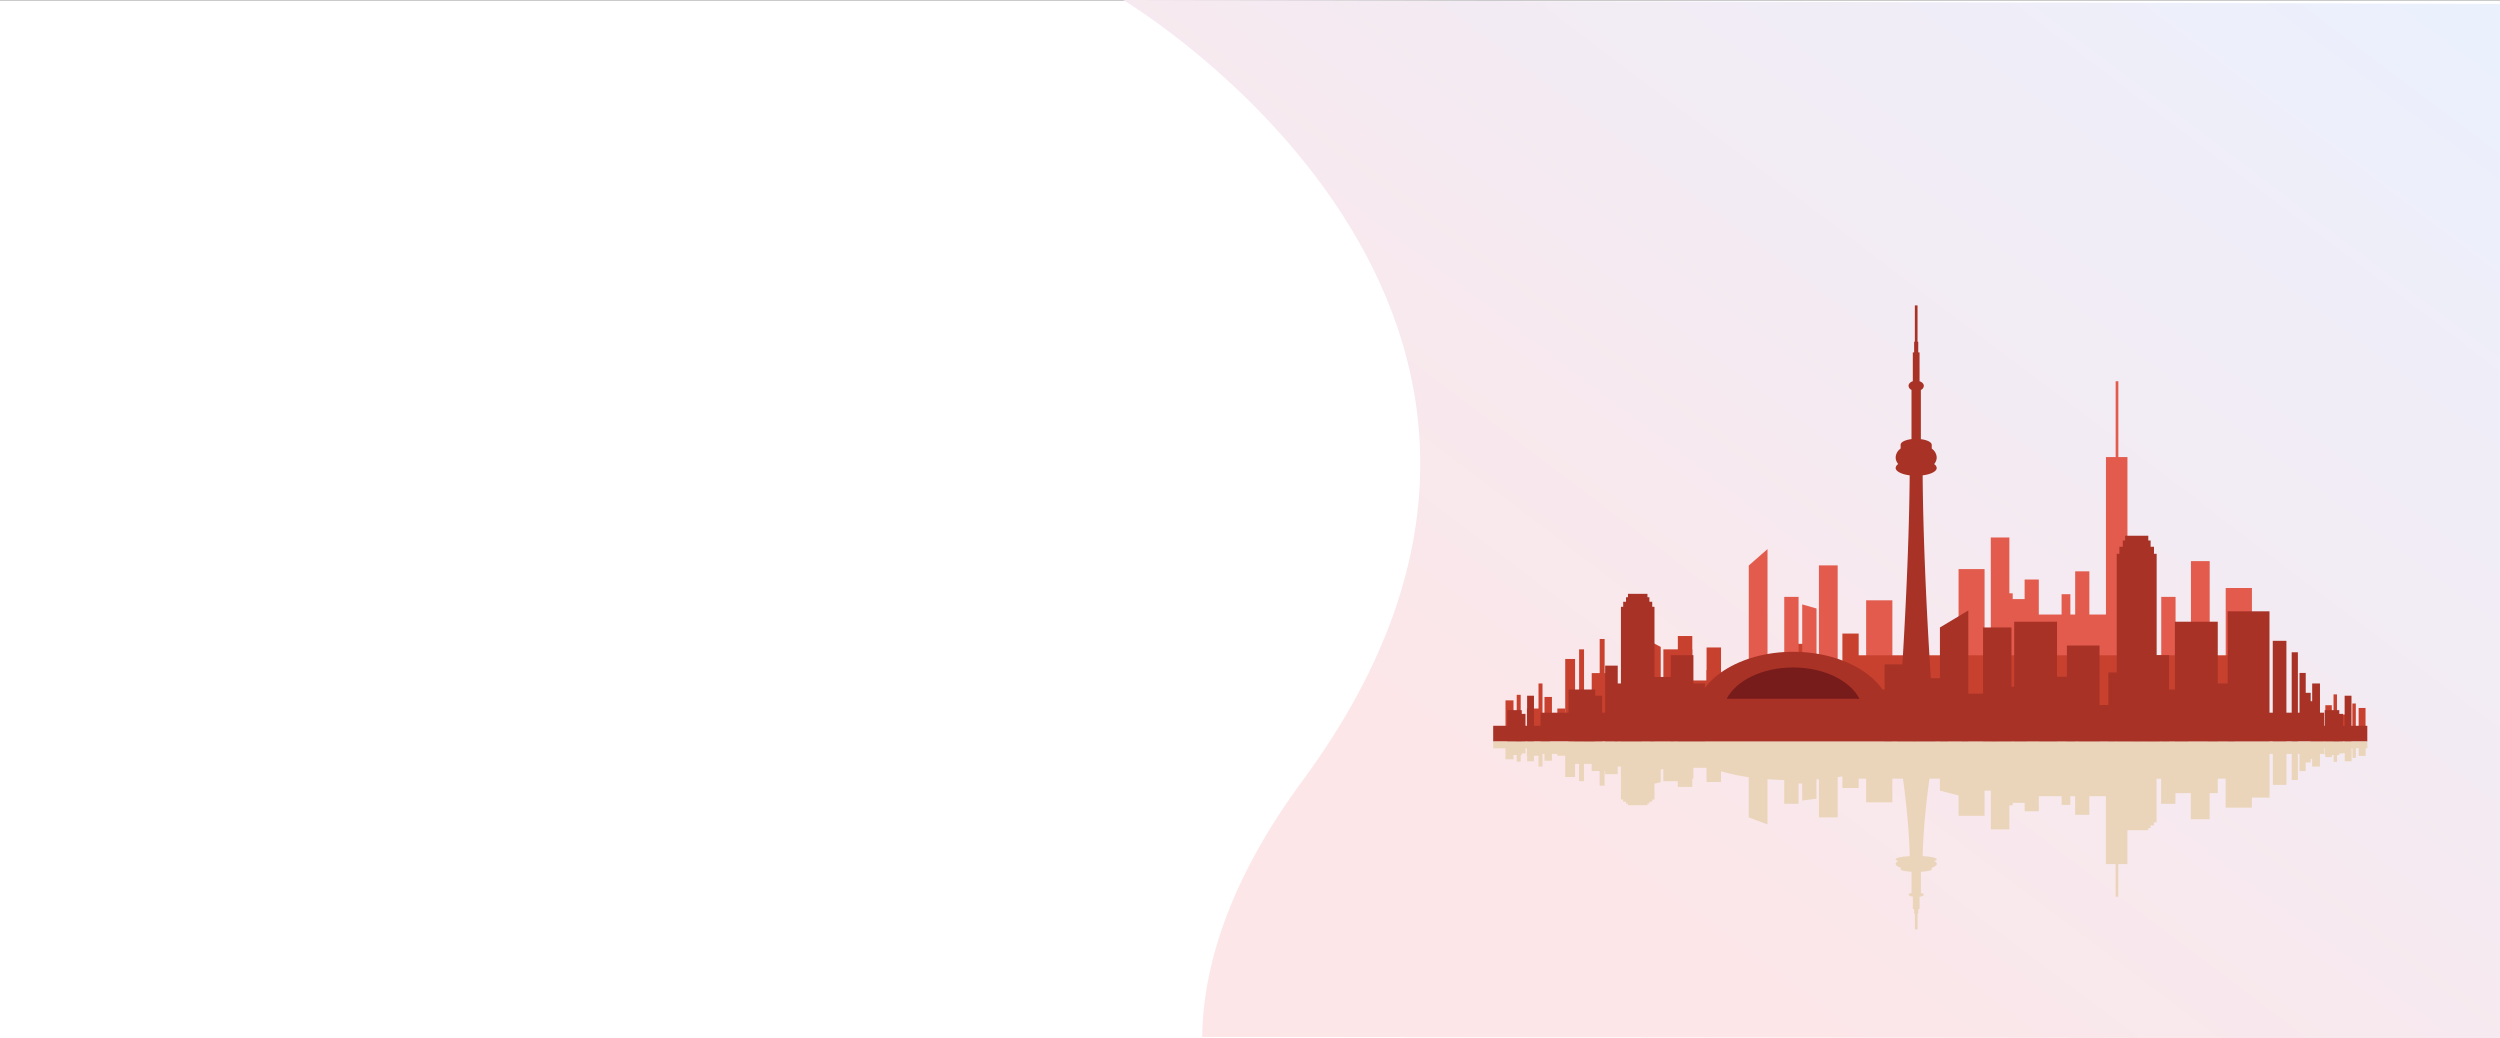 <svg id="Layer_1" data-name="Layer 1" xmlns="http://www.w3.org/2000/svg" xmlns:xlink="http://www.w3.org/1999/xlink" viewBox="0 0 1920 797.5"><rect x="0" y="0" width="1920" height="797.5" fill="#333333" stroke="none"/><defs><style>.cls-1{fill:#fff;}.cls-2{fill:url(#linear-gradient);}.cls-3{fill:#c8412e;}.cls-4{fill:#e25b4d;}.cls-5{fill:#a83226;}.cls-6{fill:#771b1b;}.cls-7{fill:#ead5ba;}</style><linearGradient id="linear-gradient" x1="1197.91" y1="146.19" x2="1758.39" y2="887.58" gradientTransform="matrix(1, 0, 0, -1, 0, 802)" gradientUnits="userSpaceOnUse"><stop offset="0" stop-color="#fce6e8"/><stop offset="1" stop-color="#ebf0fd"/></linearGradient></defs><polygon class="cls-1" points="0 0.2 1920 0.2 1920 797.4 0 797.4 0 796.4 0 0.2"/><path class="cls-2" d="M1920,798.75V4.25l-1057.4-3s403,239.8,137.8,599.5c-52.4,71-76.4,137.5-77.1,196.9" transform="translate(0 -1.25)"/><rect class="cls-3" x="1288.58" y="488.46" width="11.1" height="65.47"/><rect class="cls-3" x="1310.65" y="514.58" width="11.1" height="39.35"/><rect class="cls-3" x="1310.65" y="497.26" width="11.1" height="39.35"/><rect class="cls-3" x="1429.41" y="516.94" width="7.55" height="37"/><rect class="cls-3" x="1399.04" y="514.67" width="7.55" height="39.26"/><rect class="cls-3" x="1379.28" y="494.47" width="12.03" height="49.44"/><rect class="cls-3" x="1414.96" y="486.57" width="12.5" height="57.34"/><polygon class="cls-3" points="1275.44 554.75 1275.44 496.82 1260.89 489.28 1260.89 554.75 1275.44 554.75"/><rect class="cls-3" x="1222.43" y="516.94" width="12.2" height="40.45"/><rect class="cls-3" x="1251.31" y="516.94" width="7.57" height="40.45"/><rect class="cls-3" x="1202.09" y="506.08" width="7.57" height="51.31"/><rect class="cls-3" x="1212.75" y="498.7" width="3.79" height="45.58"/><rect class="cls-3" x="1228.56" y="490.74" width="3.79" height="45.58"/><rect class="cls-3" x="1172.68" y="544.15" width="9.87" height="23.35"/><rect class="cls-3" x="1186.16" y="535.25" width="5.73" height="16.18"/><rect class="cls-3" x="1196.03" y="544.15" width="6.13" height="23.35"/><rect class="cls-3" x="1156.23" y="537.88" width="6.13" height="29.62"/><rect class="cls-3" x="1164.84" y="533.62" width="3.06" height="26.31"/><rect class="cls-3" x="1181.58" y="524.9" width="3.06" height="35.59"/><rect class="cls-3" x="1793.96" y="548.74" width="8.54" height="18.75"/><rect class="cls-3" x="1785.87" y="541.6" width="4.96" height="12.99"/><rect class="cls-3" x="1777" y="548.74" width="5.3" height="18.75"/><rect class="cls-3" x="1811.43" y="543.71" width="5.3" height="23.78"/><rect class="cls-3" x="1806.62" y="540.29" width="2.65" height="21.13"/><rect class="cls-3" x="1792.15" y="533.29" width="2.65" height="28.58"/><rect class="cls-3" x="1277.47" y="498.7" width="22.2" height="55.23"/><rect class="cls-4" x="1554.91" y="445.07" width="10.89" height="105.53"/><rect class="cls-4" x="1593.74" y="438.79" width="10.89" height="111.81"/><rect class="cls-4" x="1528.93" y="412.79" width="14.27" height="137.81"/><rect class="cls-4" x="1617.37" y="351.03" width="16.51" height="195.52"/><rect class="cls-4" x="1624.82" y="292.79" width="2.07" height="193.19"/><rect class="cls-4" x="1504.18" y="437.06" width="19.97" height="108.98"/><rect class="cls-4" x="1537.67" y="460.1" width="21.78" height="88.03"/><rect class="cls-4" x="1569.41" y="477.38" width="21.78" height="73.22"/><rect class="cls-4" x="1537.67" y="471.96" width="87.93" height="71.39"/><rect class="cls-3" x="1251.31" y="522.61" width="181.88" height="43.34"/><rect class="cls-4" x="1583.31" y="456.35" width="6.73" height="64.22"/><rect class="cls-4" x="1659.84" y="458.4" width="10.99" height="99.64"/><rect class="cls-4" x="1523.97" y="499.75" width="7.47" height="58.28"/><rect class="cls-4" x="1554.03" y="496.45" width="7.47" height="61.58"/><rect class="cls-4" x="1533.38" y="455.66" width="12.37" height="83.26"/><rect class="cls-4" x="1682.65" y="430.94" width="14.39" height="127.09"/><rect class="cls-4" x="1709.34" y="451.58" width="20.15" height="92.68"/><polygon class="cls-4" points="1395.08 556.32 1395.08 467.33 1384.1 464.18 1384.1 556.32 1395.08 556.32"/><rect class="cls-4" x="1370.31" y="458.4" width="10.99" height="99.64"/><rect class="cls-4" x="1396.93" y="434.22" width="14.39" height="126.13"/><polygon class="cls-4" points="1357.45 550.03 1343.06 550.03 1343.06 434.31 1357.45 421.7 1357.45 550.03"/><rect class="cls-4" x="1433.19" y="461.04" width="20.15" height="92.67"/><rect class="cls-3" x="1423.33" y="503.26" width="291.41" height="47.82"/><path class="cls-5" d="M1487.39,360.65a3.82,3.82,0,0,0-2-2.95,7.87,7.87,0,0,0,2-5.12,8.7,8.7,0,0,0-3.81-6.79v-2.91c0-2-3.51-3.76-8.35-4.34V300.73a3.73,3.73,0,0,0,2.27-3.13c0-1.56-1.34-2.91-3.28-3.56V271.91h-1v-8.19h-.55v-27.9h-2.07v27.9h-.56v8.19h-1V294c-1.94.65-3.27,2-3.27,3.56a3.72,3.72,0,0,0,2.26,3.13v37.81c-4.84.58-8.35,2.3-8.35,4.34v2.91a8.7,8.7,0,0,0-3.81,6.79,7.87,7.87,0,0,0,2,5.12,3.82,3.82,0,0,0-2,2.95c0,2.66,4.51,4.9,10.77,5.7-.74,92.66-9.68,204.38-9.68,204.38h29.33s-9-111.72-9.69-204.38C1482.88,365.55,1487.39,363.31,1487.39,360.65Z" transform="translate(0 -1.25)"/><rect class="cls-5" x="1300.79" y="529.55" width="152.59" height="39.93"/><path class="cls-5" d="M1452.7,550.48c-1-27-34.45-48.65-75.61-48.65s-74.65,21.67-75.61,48.65Z" transform="translate(0 -1.25)"/><path class="cls-6" d="M1428.1,537.93c-7.23-14-27.33-24.07-51-24.07s-43.79,10.07-51,24.07Z" transform="translate(0 -1.25)"/><rect class="cls-5" x="1447.37" y="510.25" width="24.22" height="59.23"/><rect class="cls-5" x="1522.98" y="481.9" width="21.82" height="87.58"/><polygon class="cls-5" points="1511.68 569.48 1489.86 569.48 1489.86 481.9 1511.68 468.8 1511.68 569.48"/><rect class="cls-5" x="1546.9" y="477.47" width="32.9" height="92.01"/><rect class="cls-5" x="1587.36" y="495.77" width="25.09" height="73.71"/><rect class="cls-5" x="1670.34" y="477.47" width="32.9" height="92.01"/><rect class="cls-5" x="1710.8" y="469.49" width="32.17" height="99.99"/><rect class="cls-5" x="1619.25" y="516.45" width="25.09" height="53.03"/><rect class="cls-5" x="1648.49" y="503.16" width="17.41" height="66.32"/><rect class="cls-5" x="1745.48" y="492.14" width="10.48" height="77.34"/><rect class="cls-5" x="1468.92" y="520.88" width="27.36" height="48.6"/><rect class="cls-5" x="1529.36" y="527.37" width="27.37" height="42.11"/><rect class="cls-5" x="1566.11" y="519.73" width="27.37" height="49.75"/><rect class="cls-5" x="1596.68" y="541.43" width="27.36" height="28.05"/><rect class="cls-5" x="1638.53" y="547.34" width="20.55" height="22.14"/><rect class="cls-5" x="1660.06" y="529.55" width="20.55" height="39.93"/><rect class="cls-5" x="1695.5" y="524.9" width="20.56" height="44.58"/><rect class="cls-5" x="1760.01" y="500.94" width="4.77" height="68.54"/><rect class="cls-5" x="1766.03" y="516.81" width="4.77" height="50.36"/><rect class="cls-5" x="1769.85" y="532.08" width="4.76" height="35.09"/><rect class="cls-5" x="1772.23" y="538.53" width="4.77" height="28.63"/><rect class="cls-5" x="1775.75" y="524.9" width="5.99" height="42.27"/><polygon class="cls-5" points="1268.92 466.02 1268.92 462.14 1266.74 462.14 1266.74 458.68 1265.25 458.68 1265.25 456.06 1250.28 456.06 1250.28 458.68 1248.79 458.68 1248.79 462.14 1246.61 462.14 1246.61 466.02 1244.88 466.02 1244.88 569.48 1270.64 569.48 1270.64 466.02 1268.92 466.02"/><polygon class="cls-5" points="1654.26 425.32 1654.26 419.91 1651.67 419.91 1651.67 415.1 1649.89 415.1 1649.89 411.44 1632.08 411.44 1632.08 415.1 1630.3 415.1 1630.3 419.91 1627.7 419.91 1627.7 425.32 1625.65 425.32 1625.65 569.48 1656.31 569.48 1656.31 425.32 1654.26 425.32"/><rect class="cls-5" x="1267.34" y="519.91" width="17.85" height="49.57"/><rect class="cls-5" x="1216.53" y="534.31" width="13.92" height="35.17"/><rect class="cls-5" x="1232.76" y="511.21" width="9.66" height="58.27"/><rect class="cls-5" x="1283.14" y="503.16" width="17.41" height="66.32"/><rect class="cls-5" x="1208.94" y="547.32" width="15.19" height="22.16"/><rect class="cls-5" x="1183.11" y="547.34" width="601.85" height="22.14"/><rect class="cls-5" x="1204.65" y="529.55" width="20.55" height="39.93"/><rect class="cls-5" x="1164" y="548.26" width="7.58" height="21.22"/><rect class="cls-5" x="1172.83" y="534.31" width="5.26" height="35.17"/><rect class="cls-5" x="1157.53" y="545.39" width="11.18" height="24.09"/><rect class="cls-5" x="1146.77" y="557.39" width="43.48" height="12.09"/><rect class="cls-5" x="1791.85" y="548.26" width="7.58" height="21.22"/><rect class="cls-5" x="1800.68" y="534.31" width="5.26" height="35.17"/><rect class="cls-5" x="1785.38" y="545.39" width="11.19" height="24.09"/><rect class="cls-5" x="1774.61" y="557.39" width="43.48" height="12.09"/><rect class="cls-5" x="1240.08" y="524.9" width="20.56" height="44.58"/><rect class="cls-5" x="1288.81" y="524.9" width="20.55" height="44.58"/><rect class="cls-5" x="1506.53" y="532.69" width="27.36" height="36.79"/><path class="cls-7" d="M1818.09,570.73H1146.77v5.21h9.46v8.4h6.12v-3.23h2.49v5.07h3.07v-5.07h.81v-1.24h2.86v-3.93h1.1v5.71h.15v4.23h5.26v-4.23h3.49v8.28h3.06v-9.66h1.52v5.21h5.74v-5.21H1196v1.38h6.06V598h7.58V587.93h3.08v13.29h3.78V587.93h5.9v5.43h6.13v11.29h3.79V593.36h.41v2.47h9.66v-5.9h2.46V615.3h1.73V617h2.18v1.49h1.49v1.13h15v-1.13h1.49V617h2.18V615.3h1.72V603.1l4.8-1.07v-9.94h2v9.13h11.11v4.41h11.1V599.3h.87v-8.38h10.1v10.92h11.1v-8.27a144.72,144.72,0,0,0,21.31,4.54V629l14.4,5.43V599.67c4.15.32,8.45.54,12.85.65v18.26h11V603h2.8v13.05l11-1.36V599.8l1.85-.14V629h14.39V598.08c1.23-.17,2.45-.36,3.64-.55v8.91h12.5v-7.19h5.73v18.19h20.14V599.25h8.14c2.35,17.1,4.81,39.36,5.19,59.52-6.26.34-10.77,1.31-10.77,2.46,0,.46.75.89,2,1.26-1.29.66-2,1.41-2,2.21,0,1.12,1.44,2.14,3.81,2.93v1.25c0,.88,3.51,1.62,8.35,1.87V687c-1.37.31-2.26.8-2.26,1.34s1.33,1.26,3.27,1.54v9.53h1V703h.56v12h2.07V703h.55v-3.53h1v-9.53c1.94-.28,3.28-.86,3.28-1.54s-.9-1-2.27-1.34V670.75c4.84-.25,8.35-1,8.35-1.87v-1.25c2.37-.79,3.81-1.81,3.81-2.93,0-.8-.75-1.55-2-2.21,1.29-.37,2-.8,2-1.26,0-1.15-4.51-2.12-10.77-2.46.38-20.16,2.84-42.42,5.2-59.52h8v9.21l14.32,3.7v15.61h20V608.46h4.78v29.77h14.26V619.76h2.56v-1.91h9.16v6.47h10.89V612.74h17.51v6.72H1590v-6.72h3.7V627h10.89V612.74h12.74v52.09h7.45v25.09h2.06V664.83h7v-26h16v-1.58h1.78v-2.07h2.59v-2.33h2V599.3h3.53v19.28h11v-8.21h11.83v20H1697v-20h6.2V599.25h6.1v22.27h20.14V613.8H1743V580.27h2.51v23.78H1756V580.27h4v20h4.77v-20H1766v13.15h4.77v-6.58h3.81v-2.78h1.14v5.87h6v-9.66H1785v-4.33h.41v5.17h.49v1.63h5v-1.63h1.32v5.21h2.64v-5.21h1.77v-1.24h2.86v-.21h1.26v6.22h5.25v-9.94h.69v7.36h2.65v-7.36h2.16v5.89h5.3v-5.89h1.36Z" transform="translate(0 -1.25)"/></svg>